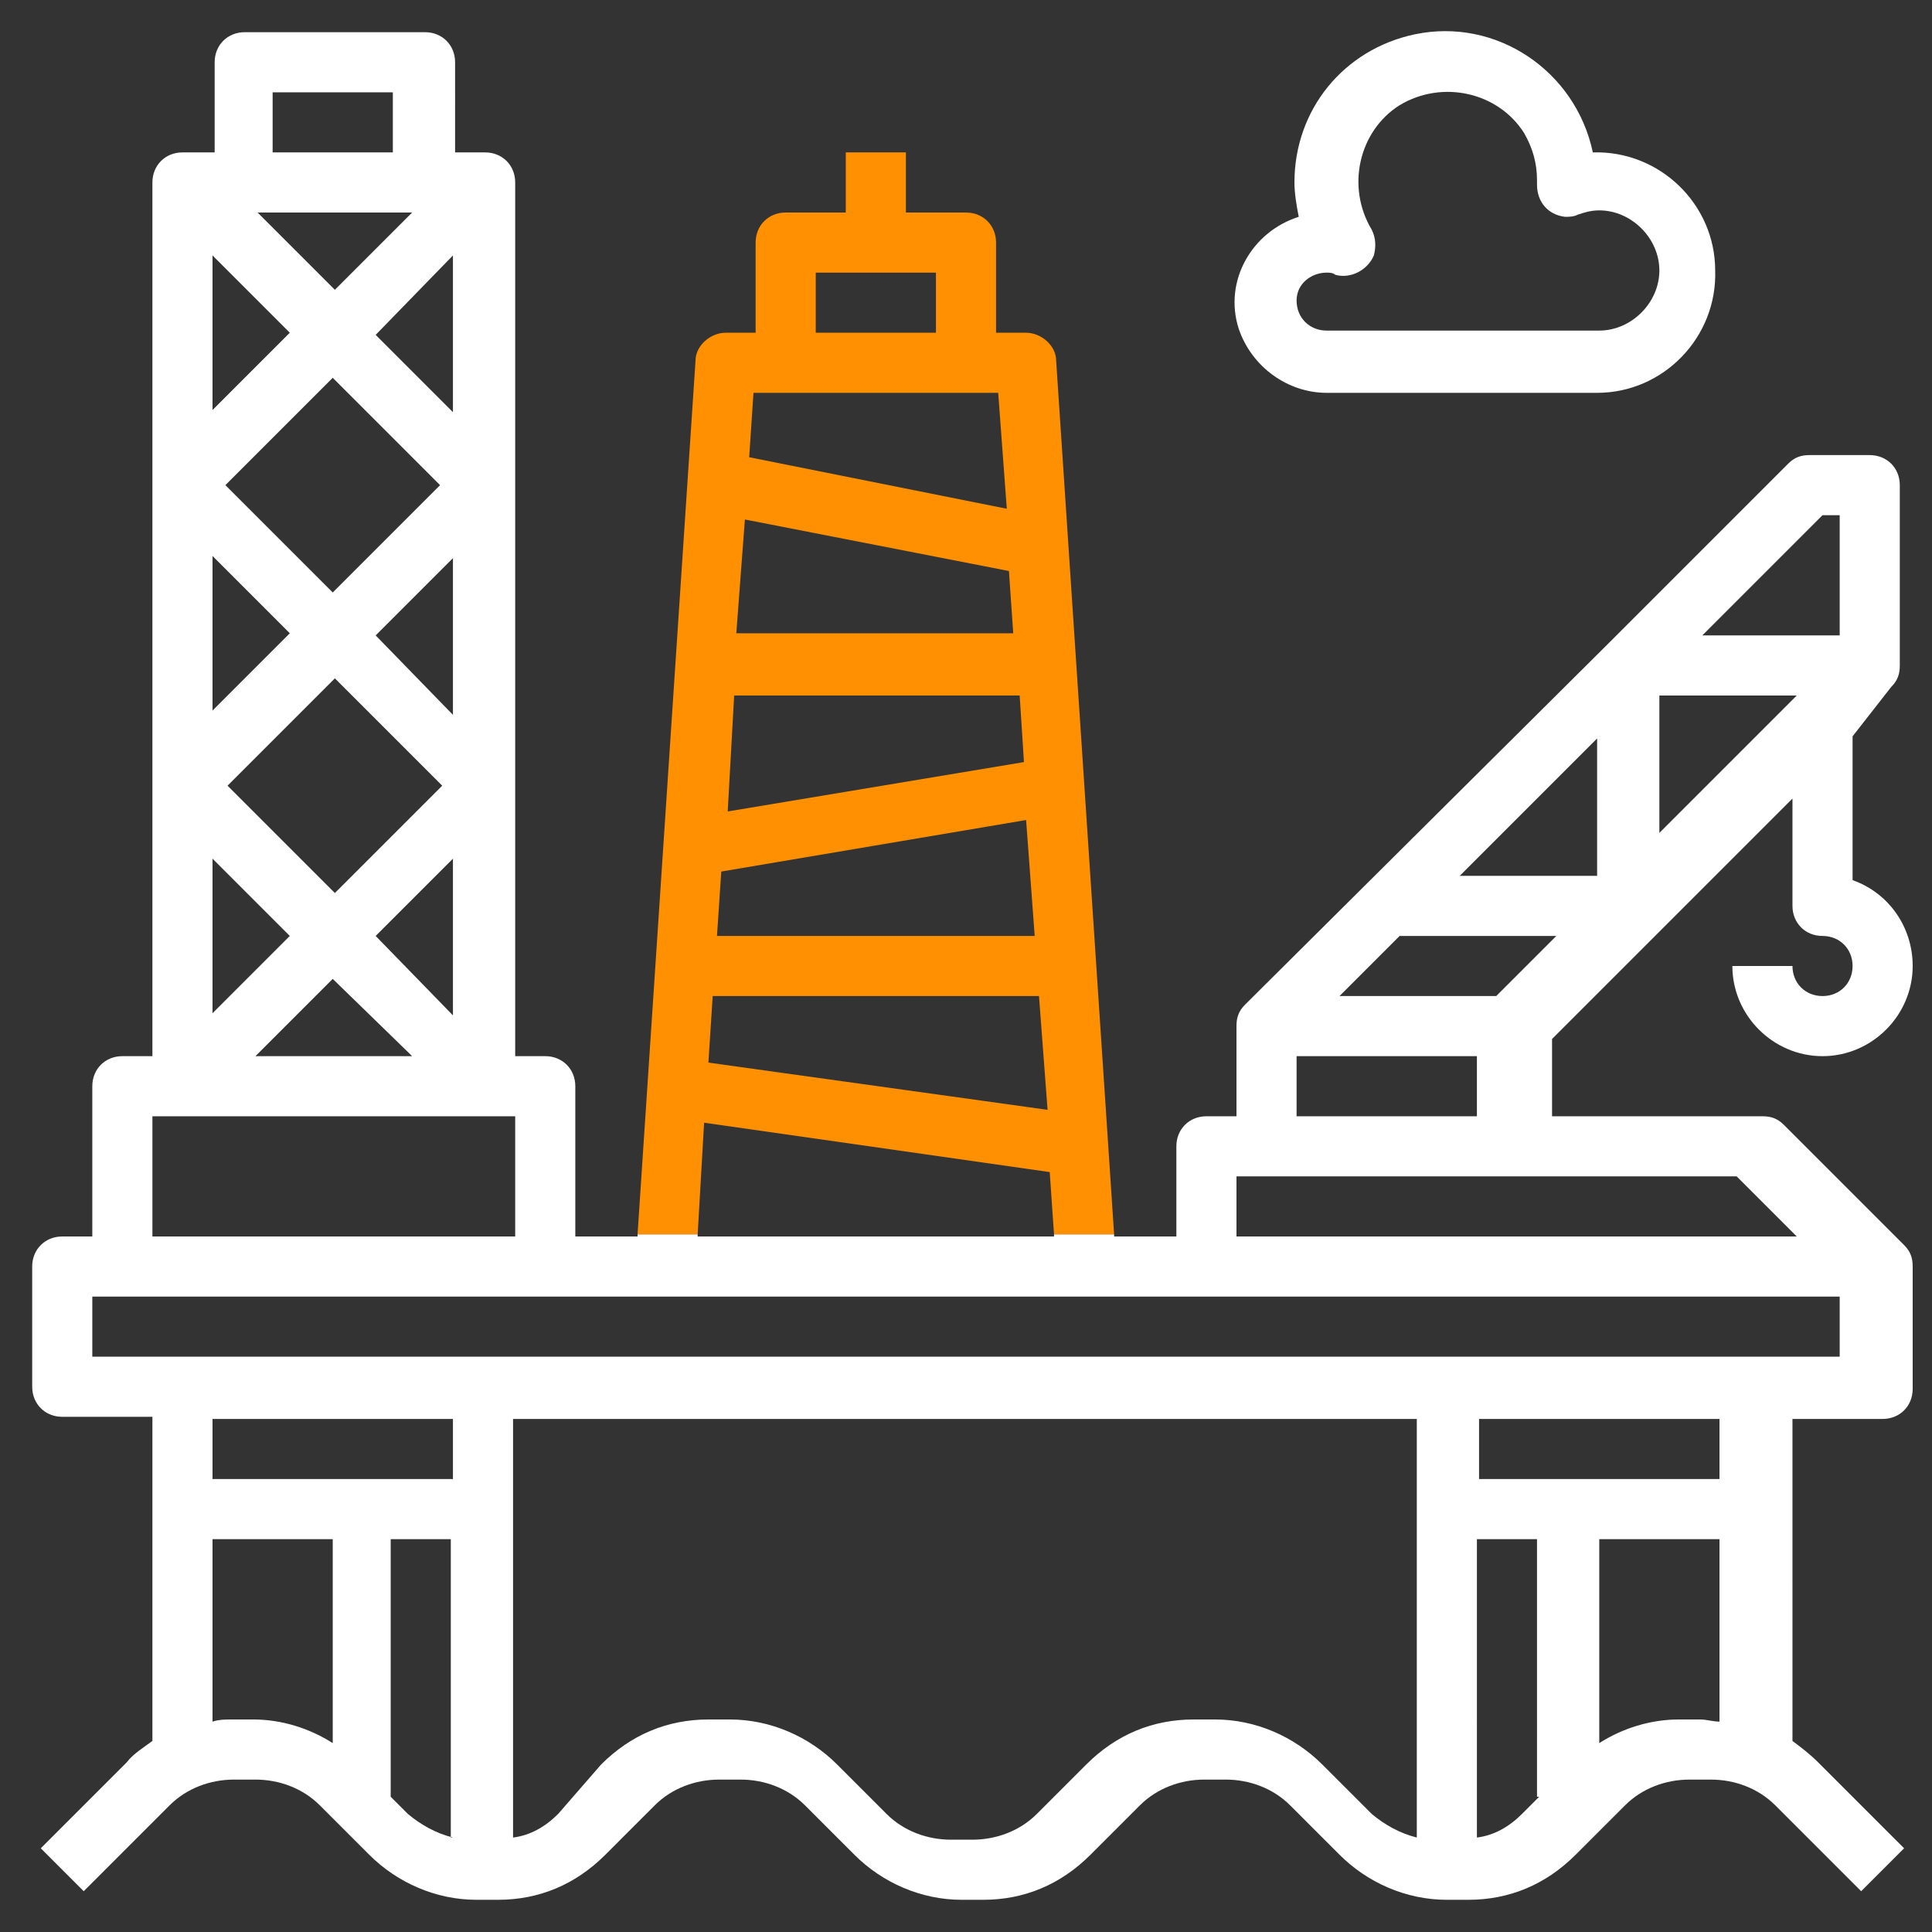 <?xml version="1.0" encoding="utf-8"?>
<!-- Generator: Adobe Illustrator 21.0.0, SVG Export Plug-In . SVG Version: 6.00 Build 0)  -->
<svg version="1.1" id="Слой_1" xmlns="http://www.w3.org/2000/svg" xmlns:xlink="http://www.w3.org/1999/xlink" x="0px" y="0px"
	 viewBox="0 0 90 90" style="enable-background:new 0 0 90 90;" xml:space="preserve">
<rect x="0" y="0" width="90" height="90" fill="#333333" stroke="none"/>
<style type="text/css">
	.st0{fill-rule:evenodd;clip-rule:evenodd;fill:#FFFFFF;}
	.st1{fill-rule:evenodd;clip-rule:evenodd;fill:#FF9001;}
</style>
<g>
	<g>
		<path class="st0" d="M88.1,32c0.3-0.3,0.4-0.6,0.4-1v-8.4c0-0.8-0.6-1.4-1.4-1.4h-2.8c-0.4,0-0.7,0.1-1,0.4L74.9,30L58,46.8
			c-0.3,0.3-0.4,0.6-0.4,1V52h-1.4c-0.8,0-1.4,0.6-1.4,1.4v4.2h-2.9l0-0.1h-2.8l0,0.1H32.5l0-0.1h-2.8l0,0.1h-2.9v-7
			c0-0.8-0.6-1.4-1.4-1.4H24V8.5c0-0.8-0.6-1.4-1.4-1.4h-1.4V2.9c0-0.8-0.6-1.4-1.4-1.4h-8.4c-0.8,0-1.4,0.6-1.4,1.4v4.2H8.5
			c-0.8,0-1.4,0.6-1.4,1.4v40.7H5.7c-0.8,0-1.4,0.6-1.4,1.4v7H2.9c-0.8,0-1.4,0.6-1.4,1.4v5.6c0,0.8,0.6,1.4,1.4,1.4h4.2v15.1
			c-0.4,0.3-0.9,0.6-1.2,1l-4,4l2,2l4-4c0.8-0.8,1.9-1.2,3-1.2h1c1.1,0,2.2,0.4,3,1.2l2.3,2.3c1.3,1.3,3.1,2.1,5,2.1h1
			c1.9,0,3.6-0.7,5-2.1l2.3-2.3c0.8-0.8,1.9-1.2,3-1.2h1c1.1,0,2.2,0.4,3,1.2l2.3,2.3c1.3,1.3,3.1,2.1,5,2.1h1c1.9,0,3.6-0.7,5-2.1
			l2.3-2.3c0.8-0.8,1.9-1.2,3-1.2h1c1.1,0,2.2,0.4,3,1.2l2.3,2.3c1.3,1.3,3.1,2.1,5,2.1h1c1.9,0,3.6-0.7,5-2.1l2.3-2.3
			c0.8-0.8,1.9-1.2,3-1.2h1c1.1,0,2.2,0.4,3,1.2l4,4l2-2l-4-4c-0.4-0.4-0.8-0.7-1.2-1V66.1h4.2c0.8,0,1.4-0.6,1.4-1.4V59
			c0-0.4-0.1-0.7-0.4-1l-5.6-5.6c-0.3-0.3-0.6-0.4-1-0.4h-9.8v-3.6l5.2-5.2l6-6v5c0,0.8,0.6,1.4,1.4,1.4c0.8,0,1.4,0.6,1.4,1.4
			c0,0.8-0.6,1.4-1.4,1.4c-0.8,0-1.4-0.6-1.4-1.4h-2.8c0,2.3,1.9,4.2,4.2,4.2c2.3,0,4.2-1.9,4.2-4.2c0-1.8-1.1-3.4-2.8-4v-6.7
			L88.1,32z M60.4,49.2h8.4V52h-8.4V49.2z M21.1,11.9v7.3l-3.6-3.6L21.1,11.9z M20.6,36.6l-5,5l-5-5l5-5L20.6,36.6z M10.5,22.6l5-5
			l5,5l-5,5L10.5,22.6z M19.2,49.2h-7.3l3.6-3.6L19.2,49.2z M17.5,43.6l3.6-3.6v7.3L17.5,43.6z M17.5,29.6l3.6-3.6v7.3L17.5,29.6z
			 M12.7,4.3h5.6v2.8h-5.6V4.3z M19.2,9.9l-3.6,3.6l-3.6-3.6H19.2z M9.9,11.9l3.6,3.6l-3.6,3.6V11.9z M9.9,25.9l3.6,3.6l-3.6,3.6
			V25.9z M9.9,40l3.6,3.6l-3.6,3.6V40z M7.1,52H24v5.6H7.1V52z M15.5,81.2c-1.1-0.7-2.4-1.1-3.7-1.1h-1c-0.3,0-0.6,0-0.9,0.1v-8.5
			h5.6V81.2z M21.1,85.6c-0.8-0.2-1.5-0.6-2.1-1.1l-0.8-0.8v-12h2.8V85.6z M21.1,68.9H9.9v-2.8h11.2V68.9z M66,85.6
			c-0.8-0.2-1.5-0.6-2.1-1.1l-2.3-2.3c-1.3-1.3-3.1-2.1-5-2.1h-1c-1.9,0-3.6,0.7-5,2.1l-2.3,2.3c-0.8,0.8-1.9,1.2-3,1.2h-1
			c-1.1,0-2.2-0.4-3-1.2l-2.3-2.3c-1.3-1.3-3.1-2.1-5-2.1h-1c-1.9,0-3.6,0.7-5,2.1L26,84.5c-0.6,0.6-1.3,1-2.1,1.1V66.1H66V85.6z
			 M71.7,83.7l-0.8,0.8c-0.6,0.6-1.3,1-2.1,1.1V71.7h2.8V83.7z M80.1,80.2c-0.3,0-0.6-0.1-0.9-0.1h-1c-1.3,0-2.6,0.4-3.7,1.1v-9.5
			h5.6V80.2z M80.1,68.9H68.9v-2.8h11.2V68.9z M85.7,63.2H4.3v-2.8h81.4V63.2z M80.9,54.8l2.8,2.8H57.6v-2.8H80.9z M69.7,46.4h-7.3
			l2.8-2.8h7.3L69.7,46.4z M74.5,40.8H68l6.4-6.4V40.8z M77.3,38.8v-6.4h6.4L77.3,38.8z M79.3,29.6l5.6-5.6h0.8v5.6H79.3z
			 M61.8,18.3h12.6c3.1,0,5.6-2.6,5.5-5.7c0-3.1-2.6-5.6-5.7-5.5c-0.8-3.8-4.5-6.3-8.3-5.5c-3.3,0.7-5.6,3.5-5.6,6.9
			c0,0.5,0.1,1.1,0.2,1.6c-2.2,0.7-3.5,3-2.8,5.2C58.3,17.1,60,18.3,61.8,18.3z M61.8,12.7c0.1,0,0.3,0,0.4,0.1
			c0.7,0.2,1.5-0.2,1.8-0.9c0.1-0.4,0.1-0.8-0.1-1.2c-1.2-2-0.6-4.6,1.3-5.8c2-1.2,4.6-0.6,5.8,1.3c0.4,0.7,0.6,1.4,0.6,2.2
			c0,0,0,0.2,0,0.2c0,0.8,0.5,1.4,1.3,1.5c0.2,0,0.4,0,0.6-0.1c0.3-0.1,0.6-0.2,1-0.2c1.5,0,2.8,1.3,2.8,2.8c0,1.5-1.3,2.8-2.8,2.8
			H61.8c-0.8,0-1.4-0.6-1.4-1.4S61.1,12.7,61.8,12.7z"/>
	</g>
</g>
<g>
	<g>
		<path class="st1" d="M47.8,15.5h-1.4v-4.2c0-0.8-0.6-1.4-1.4-1.4h-2.8V7.1h-2.8v2.8h-2.8c-0.8,0-1.4,0.6-1.4,1.4v4.2h-1.4
			c-0.7,0-1.4,0.6-1.4,1.3l-2.7,40.7h2.8l0.3-5.2l16.1,2.3l0.2,2.9h2.8l-2.7-40.7C49.2,16.1,48.5,15.5,47.8,15.5z M38,12.7h5.6v2.8
			H38V12.7z M35.1,18.3h11.4l0.4,5.4l-12-2.4L35.1,18.3z M34.7,24.2L47,26.6l0.2,2.9H34.3L34.7,24.2z M34.2,32.4h13.3l0.2,3.1
			l-13.8,2.3L34.2,32.4z M33.6,40.6l14.2-2.4l0.4,5.4H33.4L33.6,40.6z M33,49.5l0.2-3.1h15.2l0.4,5.3L33,49.5z"/>
	</g>
</g>
</svg>
